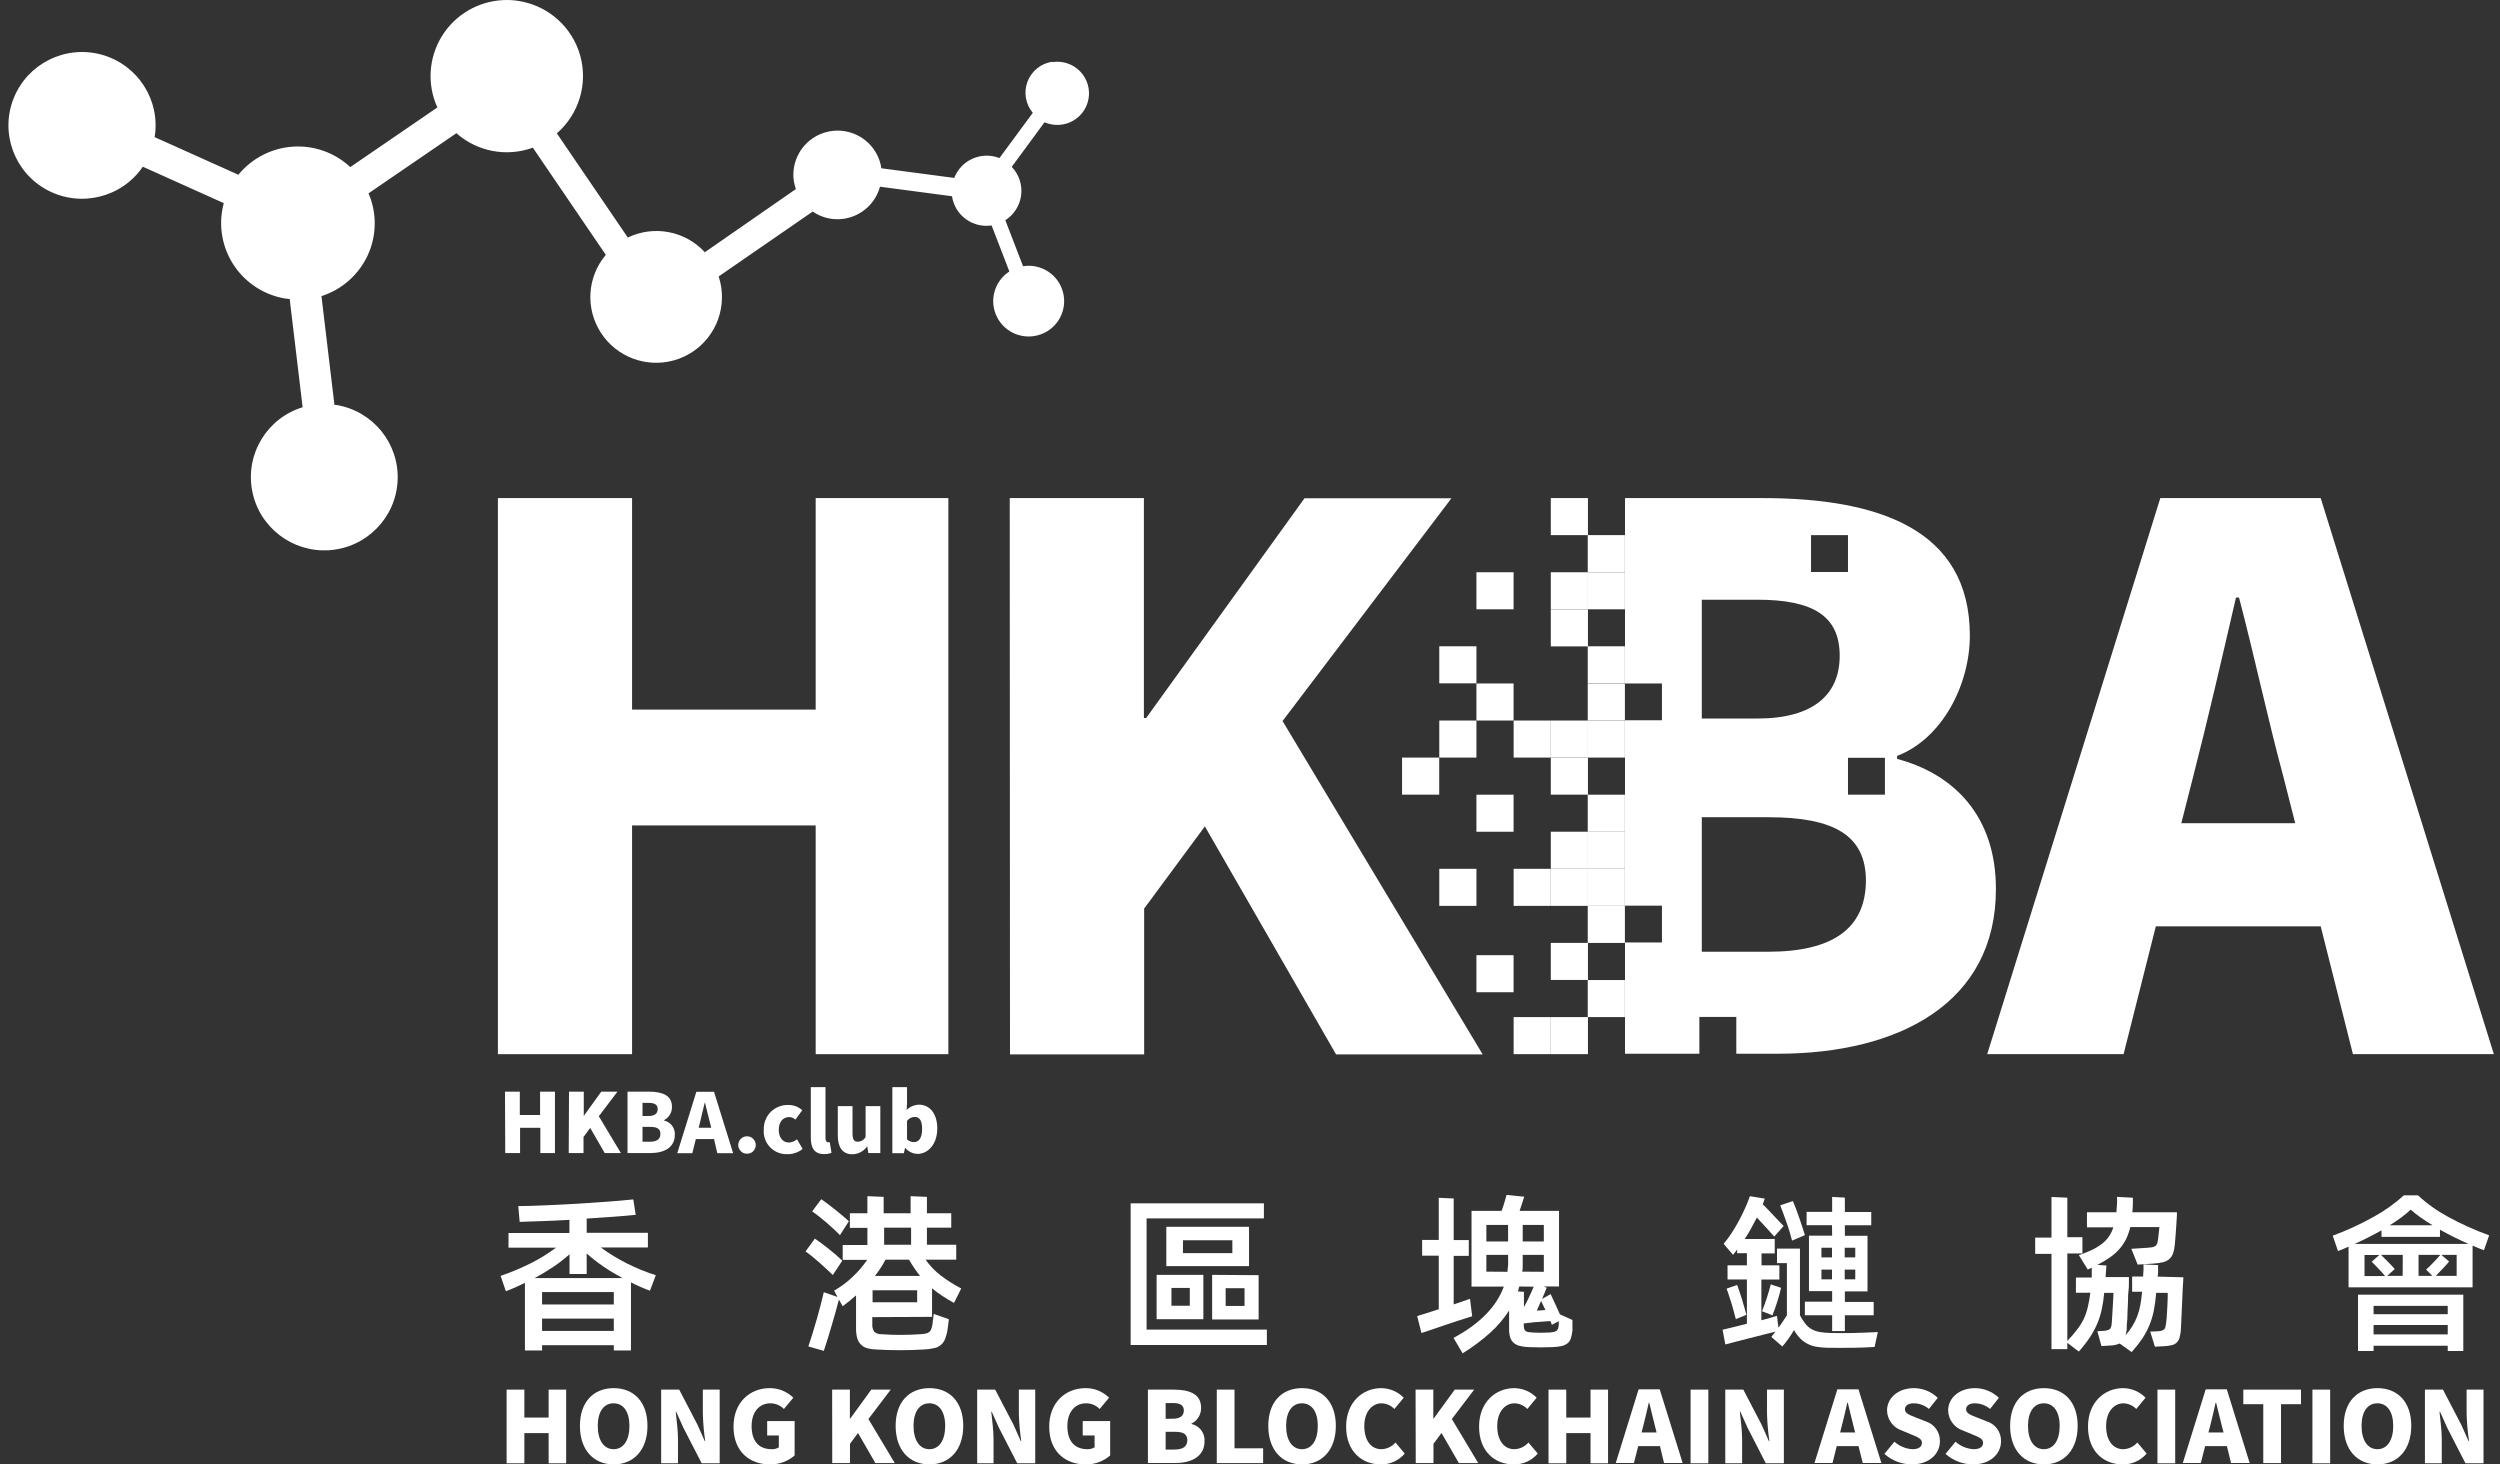 <svg width="239" height="140" viewBox="0 0 239 140" fill="none" xmlns="http://www.w3.org/2000/svg">
<rect x="0" y="0" width="239" height="140" fill="#333333" stroke="none"/>
<g clip-path="url(#clip0_924_368)">
<path fill-rule="evenodd" clip-rule="evenodd" d="M47.6 100.778H60.426V78.912H77.979V100.778H90.663V47.617H77.979V67.838H60.426V47.617H47.6V100.778Z" fill="white"/>
<path fill-rule="evenodd" clip-rule="evenodd" d="M96.556 100.798H109.381V86.861L115.184 79.002L127.727 100.798H141.743L122.611 68.93L138.756 47.637H124.709L109.573 68.643H109.356V47.617H96.531L96.556 100.798Z" fill="white"/>
<path fill-rule="evenodd" clip-rule="evenodd" d="M221.859 88.557H206.097L203.014 100.778H189.977L206.526 47.617H221.859L238.413 100.778H224.941L221.859 88.557ZM218.276 74.197C216.843 68.909 215.481 62.55 214.048 57.121H213.761C212.474 62.691 211.041 68.909 209.679 74.197L208.534 78.695H219.422L218.276 74.197Z" fill="white"/>
<path fill-rule="evenodd" clip-rule="evenodd" d="M98.234 7.792C98.623 6.776 99.536 6.051 100.611 5.9L100.585 5.945C101.862 5.734 103.133 6.353 103.744 7.49C104.359 8.622 104.183 10.021 103.305 10.972C102.427 11.918 101.045 12.204 99.859 11.686L96.721 15.953C97.412 16.672 97.74 17.658 97.624 18.644C97.503 19.631 96.953 20.516 96.11 21.054L97.805 25.452C99.521 25.175 101.166 26.237 101.615 27.912C102.069 29.582 101.181 31.323 99.561 31.942C97.937 32.566 96.11 31.867 95.323 30.327C94.531 28.782 95.041 26.896 96.494 25.955L94.798 21.552C93.244 21.784 91.736 20.904 91.186 19.434C91.105 19.213 91.045 18.987 91.009 18.76L84.127 17.849C83.688 19.465 82.331 20.667 80.671 20.914C79.627 21.07 78.562 20.823 77.695 20.224L68.704 26.428C68.931 27.112 69.037 27.827 69.016 28.551C68.956 31.303 67.099 33.698 64.435 34.448C61.776 35.192 58.936 34.126 57.442 31.806C55.944 29.492 56.136 26.468 57.916 24.365L50.939 14.116C48.436 15.032 45.626 14.499 43.633 12.733L35.232 18.483C36.045 20.37 36.019 22.518 35.162 24.385C34.304 26.257 32.694 27.681 30.732 28.31L31.973 38.714H32.15C35.666 39.293 38.184 42.407 38.012 45.959C37.836 49.506 35.026 52.359 31.474 52.601C27.922 52.837 24.748 50.382 24.102 46.89C23.451 43.398 25.53 39.977 28.931 38.931L27.695 28.591C27.553 28.576 27.412 28.541 27.266 28.541C25.348 28.219 23.633 27.152 22.503 25.573C21.373 23.988 20.919 22.026 21.241 20.114C21.282 19.877 21.337 19.646 21.393 19.419L13.653 15.938C11.635 18.891 7.71 19.857 4.541 18.182C1.373 16.501 -0.02 12.713 1.307 9.392C2.639 6.066 6.262 4.275 9.718 5.226C13.174 6.182 15.358 9.578 14.783 13.11L22.79 16.707C24.072 15.133 25.954 14.162 27.982 14.021C30.01 13.88 32.003 14.589 33.487 15.973L41.812 10.272C40.813 8.074 40.974 5.528 42.235 3.475C43.497 1.417 45.702 0.119 48.113 0.009C48.633 -0.017 49.148 0.014 49.657 0.104C52.437 0.567 54.697 2.59 55.464 5.296C56.226 7.998 55.358 10.901 53.234 12.748L60.02 22.71C62.518 21.502 65.51 22.076 67.382 24.113L76.085 18.076C75.999 17.829 75.939 17.578 75.893 17.326C75.671 15.832 76.267 14.338 77.447 13.402C78.633 12.466 80.227 12.229 81.63 12.783C83.038 13.336 84.037 14.594 84.259 16.088L91.226 17.009C91.544 16.184 92.18 15.515 92.992 15.163C93.799 14.806 94.723 14.785 95.545 15.113L98.734 10.786C98.038 9.95 97.846 8.803 98.234 7.792Z" fill="white"/>
<path fill-rule="evenodd" clip-rule="evenodd" d="M62.136 123.393C61.823 123.278 61.51 123.152 61.213 123.021C60.915 122.89 60.612 122.749 60.32 122.593V129.104H58.68V128.601H51.823V129.104H50.183V122.644L49.29 123.061C48.988 123.197 48.68 123.323 48.362 123.444L47.858 121.975C48.831 121.642 49.78 121.245 50.703 120.787C51.566 120.359 52.383 119.851 53.155 119.278H48.614V117.874H54.437V116.616C53.529 116.672 52.661 116.712 51.838 116.737L49.679 116.812L49.548 115.303C50.325 115.303 51.193 115.268 52.156 115.228C53.12 115.187 54.099 115.142 55.103 115.082C56.107 115.021 57.075 114.956 58.019 114.885C58.962 114.815 59.81 114.74 60.542 114.664L60.774 116.138C60.138 116.204 59.416 116.264 58.609 116.324C57.802 116.385 56.949 116.44 56.087 116.495V117.854H61.939V119.258H57.434C59.033 120.42 60.809 121.315 62.696 121.909L62.136 123.393ZM57.661 121.064C57.111 120.687 56.581 120.274 56.087 119.831V121.793H54.447V119.912C53.967 120.334 53.463 120.727 52.933 121.089C52.343 121.486 51.732 121.854 51.102 122.186H59.512C58.877 121.844 58.256 121.471 57.661 121.064ZM51.823 123.524V124.707H58.68V123.524H51.823ZM58.68 126.06H51.823V127.237H58.68V126.06Z" fill="white"/>
<path fill-rule="evenodd" clip-rule="evenodd" d="M79.618 121.892C79.442 121.721 79.245 121.53 79.018 121.324C78.791 121.118 78.564 120.906 78.332 120.7C78.1 120.494 77.863 120.297 77.635 120.111C77.409 119.925 77.197 119.769 77.01 119.638L77.898 118.411C78.095 118.542 78.307 118.692 78.544 118.869C78.781 119.045 79.018 119.226 79.255 119.417C79.492 119.608 79.729 119.799 79.946 119.991C80.163 120.182 80.355 120.358 80.522 120.519L79.618 121.892ZM83.392 125.917V126.571C83.367 126.828 83.433 127.085 83.569 127.306C83.766 127.477 84.018 127.563 84.275 127.553C85.491 127.638 86.717 127.638 87.933 127.553C88.115 127.548 88.296 127.527 88.473 127.492C88.599 127.472 88.715 127.427 88.821 127.356C88.912 127.281 88.983 127.18 89.023 127.07C89.084 126.909 89.124 126.737 89.149 126.566C89.149 126.415 89.189 126.265 89.205 126.114C89.22 125.963 89.24 125.807 89.26 125.61L90.703 126.114C90.703 126.29 90.668 126.436 90.658 126.561C90.648 126.687 90.622 126.853 90.592 127.065C90.552 127.376 90.471 127.683 90.36 127.975C90.199 128.443 89.795 128.79 89.305 128.881C88.972 128.956 88.635 129.002 88.296 129.012C86.783 129.102 85.269 129.102 83.756 129.012C83.478 129.007 83.201 128.966 82.928 128.896C82.706 128.841 82.499 128.725 82.333 128.569C82.156 128.398 82.03 128.187 81.959 127.955C81.869 127.628 81.828 127.286 81.838 126.949V123.839C81.632 124.026 81.42 124.202 81.208 124.373C80.996 124.544 80.779 124.7 80.562 124.876L80.199 124.237C80.103 124.619 79.992 125.017 79.881 125.429C79.77 125.842 79.644 126.265 79.517 126.692C79.391 127.12 79.265 127.537 79.139 127.95C79.013 128.363 78.887 128.76 78.756 129.142L77.277 128.72C77.398 128.368 77.53 127.97 77.666 127.522C77.802 127.075 77.938 126.617 78.075 126.149C78.211 125.681 78.337 125.223 78.453 124.77C78.569 124.317 78.67 123.905 78.756 123.533L80.067 123.99L79.739 123.387C80.37 123.024 80.96 122.592 81.485 122.089C82.02 121.596 82.494 121.042 82.903 120.443H80.562V119.019H82.923V117.384H81.248V115.991H82.923V114.355L84.477 114.421V115.991H87.055V114.355L88.614 114.421V115.991H90.94V117.364H88.614V118.999H91.415V120.423H88.483C88.887 120.997 89.376 121.505 89.931 121.933C90.547 122.406 91.203 122.818 91.894 123.175L91.203 124.564C90.799 124.338 90.421 124.106 90.072 123.88C89.734 123.658 89.412 123.417 89.104 123.16V125.892L83.392 125.917ZM80.299 118.084C80.148 117.923 79.956 117.731 79.724 117.52C79.492 117.309 79.26 117.092 79.013 116.881C78.766 116.67 78.508 116.469 78.276 116.277C78.044 116.086 77.817 115.93 77.641 115.81L78.513 114.647C78.71 114.778 78.922 114.934 79.159 115.115L79.876 115.669L80.572 116.242L81.152 116.745L80.299 118.084ZM83.418 123.351V124.494H87.681V123.351H83.418ZM83.645 121.978H87.958C87.762 121.741 87.58 121.49 87.409 121.233C87.237 120.977 87.076 120.73 86.904 120.423H84.654C84.366 120.972 84.028 121.49 83.645 121.978ZM87.101 118.999V117.364H84.522V118.999H87.101Z" fill="white"/>
<path fill-rule="evenodd" clip-rule="evenodd" d="M109.614 116.478V127.109H121.112V128.583H108.09V115.039H120.829V116.478H109.614ZM115.042 121.877V126.113H110.572V121.877H115.042ZM119.407 117.283V121.041H111.501V117.283H119.407ZM113.746 124.83V123.129H111.99V124.83H113.746ZM117.812 119.799V118.571H113.095L113.09 119.799H117.812ZM120.325 121.907V126.143H115.88V121.877L120.325 121.907ZM118.978 124.85V123.15H117.172V124.85H118.978Z" fill="white"/>
<path fill-rule="evenodd" clip-rule="evenodd" d="M140.739 125.835L140.269 125.981L139.402 126.258L138.342 126.61L137.277 126.972C136.939 127.083 136.642 127.184 136.394 127.274L135.89 127.435L135.481 125.82L135.744 125.735L136.218 125.589L136.833 125.393L137.545 125.161V120.044H135.956V118.535H137.545V114.51L138.973 114.575V118.55H140.416V120.059H138.973V124.703L139.982 124.361L140.532 124.165L140.739 125.835ZM150.325 126.193C150.325 126.379 150.325 126.555 150.325 126.696C150.325 126.837 150.325 127.023 150.325 127.199C150.3 127.461 150.249 127.717 150.168 127.969C150.108 128.15 149.992 128.311 149.84 128.432C149.669 128.557 149.472 128.648 149.265 128.688C148.983 128.744 148.695 128.779 148.408 128.784C147.651 128.819 146.894 128.819 146.142 128.784C145.85 128.779 145.562 128.738 145.279 128.668C145.067 128.618 144.876 128.517 144.709 128.376C144.558 128.24 144.442 128.069 144.381 127.873C144.301 127.601 144.26 127.32 144.27 127.038V125.287C143.766 126.072 143.155 126.786 142.459 127.415C141.642 128.145 140.759 128.804 139.825 129.377L138.958 127.903C141.46 126.56 143.064 124.925 143.766 122.998H140.678V115.758H143.549C143.655 115.496 143.746 115.229 143.821 114.958L144.028 114.238L145.713 114.404C145.673 114.545 145.607 114.741 145.527 114.998C145.446 115.255 145.36 115.501 145.274 115.758H149.043V122.983H147.57L147.863 123.098C147.797 123.274 147.726 123.451 147.651 123.632C147.575 123.813 147.499 123.994 147.424 124.175L148.241 123.717C148.362 123.969 148.503 124.276 148.67 124.643C148.836 125.01 148.983 125.347 149.129 125.649L150.325 126.193ZM142.096 118.686H144.174V117.101H142.096V118.686ZM144.174 120.975C144.195 120.764 144.174 120.558 144.174 120.341V119.964H142.096V121.569L144.114 121.584C144.114 121.388 144.154 121.187 144.174 120.975ZM145.113 123.461L145.688 123.496V124.95C145.754 124.844 145.829 124.708 145.91 124.552C145.991 124.396 146.077 124.225 146.157 124.049L146.405 123.511C146.485 123.325 146.556 123.154 146.621 123.008L145.244 122.988C145.214 123.129 145.168 123.29 145.113 123.461ZM147.59 119.964H145.572V120.326C145.572 120.542 145.572 120.754 145.572 120.96C145.572 121.171 145.572 121.373 145.522 121.569L147.59 121.584V119.964ZM145.572 117.101V118.686H147.59V117.101H145.572ZM148.549 127.33C148.65 127.315 148.741 127.269 148.821 127.209C148.887 127.149 148.937 127.073 148.963 126.988C148.993 126.867 149.013 126.746 149.018 126.62C149.013 126.57 149.013 126.515 149.018 126.464C149.018 126.414 149.018 126.364 149.018 126.308L148.362 126.65L148.216 126.293L147.661 126.334L147.005 126.384C146.773 126.384 146.541 126.419 146.314 126.449L145.673 126.52V126.65C145.668 126.776 145.683 126.897 145.708 127.018C145.723 127.103 145.774 127.184 145.839 127.239C145.915 127.3 146.006 127.335 146.102 127.345C146.208 127.345 146.349 127.375 146.51 127.39C147.04 127.42 147.575 127.42 148.105 127.39H148.135C148.276 127.38 148.413 127.36 148.549 127.33ZM147.101 124.874C147.035 125.015 146.975 125.181 146.919 125.302L147.742 125.237L147.328 124.371C147.242 124.557 147.166 124.734 147.101 124.874Z" fill="white"/>
<path fill-rule="evenodd" clip-rule="evenodd" d="M174.961 127.432C175.728 127.432 176.475 127.462 177.242 127.432C178.009 127.402 178.756 127.392 179.522 127.346L179.21 128.77C178.468 128.815 177.731 128.841 177 128.851C176.268 128.861 175.526 128.851 174.785 128.851C174.427 128.846 174.068 128.815 173.715 128.76C173.417 128.72 173.13 128.629 172.857 128.498C172.595 128.368 172.353 128.202 172.141 127.995C171.894 127.744 171.682 127.462 171.505 127.155C171.187 127.714 170.814 128.242 170.39 128.725L169.341 127.809L169.734 127.306L168.624 127.583C168.18 127.688 167.731 127.804 167.272 127.925L165.95 128.267L164.941 128.529L164.679 127.125L165.653 126.888L167.005 126.551V122.315H165.153V120.967H167.005V119.809H166.071V119.457L165.678 119.96L164.78 118.914C165.047 118.592 165.294 118.255 165.526 117.908C165.769 117.535 166.001 117.143 166.223 116.735C166.445 116.328 166.642 115.915 166.828 115.508C167 115.13 167.156 114.748 167.287 114.355L168.715 114.587L168.518 115.125C168.846 115.452 169.194 115.81 169.558 116.202C169.921 116.594 170.244 116.937 170.516 117.208L169.618 118.214C169.386 117.953 169.114 117.661 168.821 117.334L167.958 116.398C167.772 116.75 167.59 117.098 167.403 117.44C167.222 117.787 167.015 118.124 166.793 118.446H169.664V119.824H168.402V120.967H170.108V122.325H168.387V126.219L169.25 125.983C169.507 125.912 169.714 125.847 169.881 125.792L169.961 126.481L170.027 126.924L170.431 126.35C170.567 126.154 170.698 125.953 170.829 125.741V120.755H169.881V119.367H172.075V125.746C172.222 126.023 172.393 126.285 172.58 126.536C172.736 126.737 172.923 126.909 173.14 127.039C173.377 127.18 173.634 127.276 173.902 127.326C174.25 127.392 174.608 127.427 174.961 127.432ZM166.071 122.838C166.147 123.045 166.228 123.276 166.309 123.522C166.389 123.769 166.47 124.026 166.556 124.287C166.641 124.549 166.707 124.79 166.773 125.037C166.838 125.283 166.899 125.505 166.954 125.701L165.945 126.109L165.764 125.424C165.698 125.173 165.627 124.921 165.547 124.655C165.466 124.388 165.38 124.151 165.299 123.885C165.219 123.618 165.138 123.407 165.062 123.195L166.071 122.838ZM168.448 125.354C168.614 124.951 168.766 124.519 168.917 124.056C169.068 123.593 169.184 123.17 169.285 122.788L170.269 123.115C170.178 123.517 170.062 123.965 169.906 124.448C169.749 124.931 169.603 125.369 169.447 125.746L168.448 125.354ZM171.319 118.602C171.263 118.386 171.192 118.124 171.107 117.827C171.021 117.53 170.92 117.218 170.809 116.911C170.698 116.604 170.592 116.298 170.481 116.001L170.188 115.231L171.399 114.823C171.485 115.03 171.586 115.276 171.697 115.558C171.808 115.84 171.909 116.137 172.015 116.443C172.121 116.75 172.217 117.047 172.313 117.334L172.55 118.079L171.319 118.602ZM175.138 117.128H172.711V115.855H175.153V114.426L176.369 114.491V115.865H178.892V117.138H176.369V118.144H178.534V123.457H176.369V124.463H179.124V125.741H176.369V127.251H175.153V125.741H172.545V124.438H175.153V123.432H172.938V118.129H175.153L175.138 117.128ZM174.129 120.207H175.138V119.286H174.129V120.207ZM175.138 121.374H174.129V122.305H175.138V121.374ZM176.354 120.207H177.363V119.286H176.354V120.207ZM177.363 121.374H176.354V122.305H177.363V121.374Z" fill="white"/>
<path fill-rule="evenodd" clip-rule="evenodd" d="M206.263 122.044C206.314 121.838 206.314 121.637 206.314 121.446C206.314 121.249 206.314 121.083 206.314 120.942L204.921 120.877C204.921 120.993 204.926 121.163 204.921 121.38C204.916 121.596 204.881 121.813 204.881 122.034H203.831V123.488H204.785C204.74 123.966 204.684 124.399 204.613 124.781C204.548 125.144 204.447 125.501 204.316 125.843C204.195 126.165 204.038 126.476 203.857 126.774C203.665 127.086 203.443 127.382 203.196 127.659C203.236 127.543 203.266 127.423 203.281 127.297C203.322 127.166 203.322 126.945 203.322 126.859C203.322 126.774 203.307 126.602 203.347 126.356C203.387 126.109 203.372 125.808 203.387 125.501C203.403 125.194 203.418 124.841 203.433 124.495C203.448 124.147 203.433 123.81 203.478 123.488C203.524 123.166 203.524 122.879 203.524 122.628C203.524 122.376 203.524 122.195 203.524 122.09H201.294L201.374 120.978L200.506 120.927C200.93 120.711 201.344 120.464 201.733 120.193C202.066 119.956 202.368 119.685 202.636 119.383C202.883 119.095 203.095 118.779 203.261 118.442C203.433 118.08 203.564 117.702 203.655 117.31H206.44L206.309 118.492C206.294 118.628 206.263 118.758 206.223 118.89C206.188 118.985 206.122 119.065 206.041 119.126C205.945 119.187 205.834 119.227 205.718 119.242C205.552 119.267 205.38 119.282 205.214 119.292L203.756 119.387L204.361 120.897L205.819 120.801C206.132 120.786 206.445 120.741 206.753 120.675C206.985 120.625 207.197 120.525 207.378 120.374C207.55 120.223 207.676 120.027 207.747 119.81C207.843 119.519 207.898 119.212 207.918 118.905C207.928 118.773 207.948 118.573 207.969 118.306C207.989 118.039 208.014 117.748 208.034 117.445C208.054 117.144 208.064 116.852 208.09 116.565C208.115 116.278 208.115 116.057 208.115 115.891H203.852C203.872 115.644 203.902 115.383 203.902 115.106C203.902 114.834 203.902 114.633 203.902 114.502L202.388 114.422C202.388 114.613 202.404 114.844 202.388 115.116C202.373 115.388 202.333 115.644 202.333 115.891H199.513V117.33H202.035C201.939 117.652 201.793 117.954 201.601 118.226C201.415 118.492 201.188 118.724 200.93 118.92C200.638 119.141 200.32 119.337 199.987 119.493C199.583 119.685 199.164 119.85 198.741 119.997L199.593 121.37L199.79 121.28C199.851 121.254 199.911 121.224 199.972 121.194V121.627C199.972 121.792 199.972 121.964 199.972 122.13H198.458V123.583H199.835C199.78 124.056 199.699 124.52 199.588 124.983C199.497 125.375 199.361 125.757 199.19 126.124C199.013 126.482 198.801 126.819 198.554 127.13C198.271 127.503 197.964 127.855 197.636 128.187V119.831H199.079V118.276H197.636V114.497L196.122 114.432V118.316H194.563V119.871H196.122V128.977H197.636V128.373L198.736 129.209C199.114 128.786 199.467 128.333 199.785 127.86C200.057 127.448 200.295 127.01 200.491 126.557C200.678 126.115 200.824 125.657 200.925 125.184C201.036 124.661 201.117 124.132 201.162 123.599H202.05C202.05 123.684 202.04 123.866 202.025 124.137C202.01 124.409 201.99 124.706 201.975 125.008C201.96 125.31 201.939 125.596 201.924 125.878C201.909 126.16 201.884 126.351 201.884 126.461C201.864 126.789 201.798 126.99 201.687 127.075C201.495 127.176 201.283 127.231 201.067 127.231L200.506 127.262L200.9 128.686L201.657 128.635C201.995 128.64 202.328 128.569 202.641 128.439L203.786 129.259C204.149 128.857 204.487 128.429 204.795 127.981C205.057 127.584 205.284 127.166 205.466 126.728C205.653 126.281 205.799 125.813 205.895 125.335C206.006 124.761 206.087 124.182 206.132 123.599H207.232C207.232 123.644 207.242 123.82 207.232 124.102C207.222 124.384 207.207 124.696 207.192 125.028C207.177 125.36 207.156 125.682 207.136 125.949C207.116 126.215 207.086 126.386 207.086 126.452C207.071 126.587 207.045 126.723 207.015 126.854C206.995 126.945 206.949 127.025 206.884 127.09C206.818 127.146 206.738 127.191 206.652 127.211C206.526 127.247 206.4 127.267 206.268 127.272L205.562 127.302L206.006 128.74L206.889 128.695C207.126 128.686 207.363 128.655 207.595 128.605C207.787 128.569 207.959 128.479 208.1 128.343C208.231 128.203 208.327 128.027 208.377 127.84C208.448 127.563 208.488 127.282 208.498 127C208.514 126.673 208.524 126.291 208.549 125.868C208.574 125.445 208.594 125.008 208.609 124.555C208.625 124.102 208.645 123.664 208.665 123.237C208.685 122.809 208.73 122.436 208.73 122.11L206.263 122.044Z" fill="white"/>
<path fill-rule="evenodd" clip-rule="evenodd" d="M237.464 119.521C237.101 119.39 236.738 119.244 236.379 119.078V123.068H224.523V119.179L224.018 119.4C223.852 119.471 223.68 119.536 223.514 119.602L223.009 118.132C224.341 117.639 225.633 117.046 226.874 116.356C227.933 115.778 228.922 115.078 229.815 114.273H231.157C232.03 115.083 233.009 115.778 234.059 116.341C235.315 117.026 236.617 117.614 237.964 118.097L237.464 119.521ZM233.261 117.559V118.243H227.671V117.624C227.278 117.841 226.869 118.062 226.44 118.278C226.011 118.495 225.572 118.711 225.113 118.917H235.986C235.022 118.49 234.114 118.037 233.261 117.559ZM225.426 123.773H235.491V129.156H234.003V128.653H226.914V129.156H225.426V123.773ZM227.383 121.287C227.126 121.025 226.909 120.784 226.738 120.618L227.459 119.979H226.046V121.991H228.014C227.817 121.745 227.605 121.508 227.383 121.287ZM226.914 125.639H234.003V124.839H226.914V125.639ZM234.003 126.671H226.914V127.566H234.003V126.671ZM227.626 119.964L228.277 120.618C228.534 120.88 228.781 121.121 228.937 121.322L228.216 121.976H229.694L229.704 119.964H227.626ZM229.588 116.371C229.225 116.643 228.847 116.9 228.458 117.136H232.56C232.141 116.885 231.758 116.633 231.4 116.382C231.077 116.155 230.769 115.914 230.476 115.647V115.632C230.194 115.894 229.896 116.14 229.588 116.371ZM232.298 121.035C232.429 120.91 232.55 120.784 232.671 120.653L233.019 120.276L233.297 119.964H231.213V121.976H232.54L231.934 121.373L232.298 121.035ZM233.393 119.964L234.134 120.603L233.887 120.89C233.786 121 233.68 121.121 233.564 121.242L233.206 121.614L232.868 121.976H234.856V119.964H233.393Z" fill="white"/>
<path fill-rule="evenodd" clip-rule="evenodd" d="M48.433 139.891H50.128V137.004H52.449V139.891H54.124V132.848H52.449V135.519H50.128V132.848H48.433V139.891Z" fill="white"/>
<path fill-rule="evenodd" clip-rule="evenodd" d="M55.441 136.314C55.441 134.01 56.748 132.707 58.67 132.707C60.592 132.707 61.899 134.02 61.899 136.314C61.899 138.609 60.592 139.997 58.67 139.997C56.748 139.997 55.441 138.619 55.441 136.314ZM58.66 134.156C57.722 134.156 57.146 134.956 57.146 136.314C57.146 137.673 57.717 138.543 58.66 138.543C59.603 138.543 60.174 137.688 60.174 136.314C60.174 134.956 59.599 134.156 58.66 134.156Z" fill="white"/>
<path fill-rule="evenodd" clip-rule="evenodd" d="M63.206 139.891H64.815V137.557C64.815 136.712 64.674 135.746 64.598 134.961H64.644L65.335 136.5L67.081 139.891H68.801V132.848H67.192V135.167C67.217 136.038 67.292 136.908 67.418 137.768H67.373L66.682 136.209L64.931 132.848H63.206V139.891Z" fill="white"/>
<path fill-rule="evenodd" clip-rule="evenodd" d="M73.614 139.998C74.477 140.008 75.315 139.706 75.966 139.142V135.852H73.342V137.23H74.457V138.367C74.255 138.488 74.023 138.554 73.786 138.544C72.479 138.544 71.853 137.703 71.853 136.335C71.853 134.966 72.6 134.156 73.645 134.156C74.134 134.156 74.603 134.352 74.941 134.7L75.839 133.623C75.244 133.029 74.427 132.697 73.584 132.707C71.702 132.707 70.123 134.051 70.123 136.39C70.123 138.77 71.657 139.998 73.614 139.998Z" fill="white"/>
<path fill-rule="evenodd" clip-rule="evenodd" d="M79.563 139.871H81.258V138.03L82.025 136.993L83.685 139.871H85.542L83.019 135.66L85.154 132.848H83.297L81.279 135.62H81.248V132.848H79.553L79.563 139.871Z" fill="white"/>
<path fill-rule="evenodd" clip-rule="evenodd" d="M85.623 136.314C85.623 134.01 86.934 132.707 88.857 132.707C90.779 132.707 92.086 134.02 92.086 136.314C92.086 138.609 90.779 139.997 88.857 139.997C86.934 139.997 85.623 138.619 85.623 136.314ZM88.847 134.156C87.913 134.156 87.333 134.956 87.333 136.314C87.333 137.673 87.903 138.543 88.847 138.543C89.79 138.543 90.36 137.688 90.36 136.314C90.36 134.956 89.78 134.156 88.847 134.156Z" fill="white"/>
<path fill-rule="evenodd" clip-rule="evenodd" d="M93.418 139.891H94.982V137.557C94.982 136.712 94.84 135.746 94.765 134.961H94.81L95.501 136.5L97.247 139.891H98.968V132.848H97.403V135.167C97.429 136.038 97.504 136.908 97.63 137.768H97.585L96.894 136.209L95.138 132.848H93.418V139.891Z" fill="white"/>
<path fill-rule="evenodd" clip-rule="evenodd" d="M103.786 139.998C104.649 140.013 105.481 139.706 106.132 139.142V135.852H103.508V137.23H104.644V138.367C104.442 138.488 104.21 138.549 103.973 138.544C102.666 138.544 102.04 137.703 102.04 136.335C102.04 134.966 102.787 134.156 103.826 134.156C104.316 134.151 104.785 134.347 105.128 134.7L106.026 133.623C105.431 133.029 104.613 132.697 103.771 132.707C101.889 132.707 100.305 134.051 100.305 136.39C100.305 138.77 101.838 139.998 103.786 139.998Z" fill="white"/>
<path fill-rule="evenodd" clip-rule="evenodd" d="M109.74 132.848H112.202C113.66 132.848 114.825 133.235 114.825 134.583C114.84 135.222 114.482 135.811 113.907 136.093V136.133C114.674 136.299 115.204 137.004 115.153 137.783C115.153 139.217 113.932 139.861 112.398 139.861H109.74V132.848ZM113.175 134.84C113.175 134.362 112.848 134.131 112.136 134.131H111.435V135.64L112.136 135.63C112.853 135.63 113.175 135.318 113.175 134.84ZM113.508 137.683C113.508 137.079 113.1 136.878 112.277 136.878H111.435V138.583L112.277 138.578C113.09 138.578 113.508 138.286 113.508 137.683Z" fill="white"/>
<path fill-rule="evenodd" clip-rule="evenodd" d="M116.324 139.871H120.754V138.458H118.019V132.848H116.324V139.871Z" fill="white"/>
<path fill-rule="evenodd" clip-rule="evenodd" d="M121.248 136.314C121.248 134.01 122.555 132.707 124.477 132.707C126.399 132.707 127.706 134.02 127.706 136.314C127.706 138.609 126.399 139.997 124.477 139.997C122.555 139.997 121.248 138.619 121.248 136.314ZM124.467 134.156C123.529 134.156 122.953 134.956 122.953 136.314C122.953 137.673 123.524 138.543 124.467 138.543C125.411 138.543 125.981 137.688 125.981 136.314C125.981 134.956 125.405 134.156 124.467 134.156Z" fill="white"/>
<path fill-rule="evenodd" clip-rule="evenodd" d="M131.995 139.997C132.878 140.017 133.725 139.635 134.295 138.961L133.407 137.904C133.069 138.297 132.58 138.528 132.06 138.543C131.066 138.543 130.426 137.703 130.426 136.335C130.426 134.966 131.172 134.156 132.081 134.156C132.545 134.171 132.984 134.362 133.302 134.699L134.195 133.623C133.635 133.044 132.863 132.717 132.055 132.707C130.264 132.707 128.69 134.05 128.69 136.39C128.69 138.77 130.209 139.997 131.995 139.997Z" fill="white"/>
<path fill-rule="evenodd" clip-rule="evenodd" d="M135.345 139.871H137.04V138.03L137.807 136.993L139.467 139.871H141.319L138.796 135.66L140.93 132.848H139.074L137.056 135.62H137.025V132.848H135.33L135.345 139.871Z" fill="white"/>
<path fill-rule="evenodd" clip-rule="evenodd" d="M144.709 139.997C145.592 140.017 146.44 139.635 147.01 138.961L146.117 137.904C145.779 138.297 145.295 138.528 144.775 138.543C143.781 138.543 143.135 137.703 143.135 136.335C143.135 134.966 143.882 134.156 144.79 134.156C145.254 134.171 145.693 134.367 146.016 134.699L146.904 133.623C146.344 133.044 145.572 132.717 144.765 132.707C142.974 132.707 141.4 134.05 141.4 136.39C141.4 138.77 142.918 139.997 144.709 139.997Z" fill="white"/>
<path fill-rule="evenodd" clip-rule="evenodd" d="M148.039 139.891H149.734V137.004H152.055V139.891H153.73V132.848H152.055V135.519H149.734V132.848H148.039V139.891Z" fill="white"/>
<path fill-rule="evenodd" clip-rule="evenodd" d="M158.695 138.249H156.612L156.203 139.864H154.467L156.652 132.82H158.67L160.86 139.864H159.079L158.695 138.249ZM158.221 136.352C158.034 135.653 157.853 134.813 157.666 134.093H157.626C157.454 134.833 157.268 135.653 157.086 136.352L156.935 136.946H158.372L158.221 136.352Z" fill="white"/>
<path fill-rule="evenodd" clip-rule="evenodd" d="M161.621 139.891H163.317V132.848H161.621V139.891Z" fill="white"/>
<path fill-rule="evenodd" clip-rule="evenodd" d="M164.936 139.891H166.546V137.557C166.546 136.712 166.405 135.746 166.329 134.961H166.379L167.071 136.5L168.811 139.891H170.537V132.848H168.927V135.167C168.953 136.038 169.028 136.908 169.154 137.768H169.104L168.413 136.209L166.662 132.848H164.936V139.891Z" fill="white"/>
<path fill-rule="evenodd" clip-rule="evenodd" d="M177.676 138.249H175.592L175.189 139.864H173.463L175.653 132.82H177.671L179.861 139.864H178.08L177.676 138.249ZM177.202 136.352C177.015 135.653 176.833 134.813 176.647 134.093H176.606C176.435 134.833 176.248 135.653 176.066 136.352L175.915 136.946H177.353L177.202 136.352Z" fill="white"/>
<path fill-rule="evenodd" clip-rule="evenodd" d="M182.767 139.997C184.447 139.997 185.456 138.971 185.456 137.799C185.486 136.913 184.911 136.123 184.064 135.872L183.181 135.525C182.56 135.278 182.111 135.117 182.111 134.74C182.111 134.362 182.449 134.156 182.954 134.156C183.488 134.161 183.998 134.352 184.407 134.694L185.249 133.633C184.634 133.039 183.811 132.707 182.954 132.707C181.46 132.707 180.401 133.653 180.401 134.835C180.416 135.716 180.991 136.491 181.828 136.762L182.727 137.14C183.352 137.391 183.736 137.552 183.736 137.93C183.736 138.307 183.443 138.543 182.817 138.543C182.182 138.503 181.581 138.252 181.107 137.829L180.148 138.991C180.87 139.635 181.798 139.992 182.767 139.997Z" fill="white"/>
<path fill-rule="evenodd" clip-rule="evenodd" d="M188.609 139.997C190.289 139.997 191.298 138.971 191.298 137.799C191.329 136.913 190.753 136.123 189.906 135.872L189.028 135.525C188.402 135.278 187.958 135.117 187.958 134.74C187.958 134.362 188.296 134.156 188.801 134.156C189.331 134.161 189.845 134.352 190.249 134.694L191.092 133.633C190.476 133.039 189.659 132.707 188.801 132.707C187.302 132.707 186.243 133.653 186.243 134.835C186.258 135.716 186.833 136.491 187.671 136.762L188.574 137.14C189.194 137.391 189.583 137.552 189.583 137.93C189.583 138.307 189.29 138.543 188.665 138.543C188.029 138.503 187.424 138.252 186.949 137.829L185.991 138.991C186.712 139.635 187.64 139.992 188.609 139.997Z" fill="white"/>
<path fill-rule="evenodd" clip-rule="evenodd" d="M192.167 136.314C192.167 134.01 193.473 132.707 195.396 132.707C197.318 132.707 198.625 134.02 198.625 136.314C198.625 138.609 197.318 139.997 195.396 139.997C193.473 139.997 192.167 138.619 192.167 136.314ZM195.391 134.156C194.457 134.156 193.877 134.956 193.877 136.314C193.877 137.673 194.442 138.543 195.391 138.543C196.339 138.543 196.904 137.688 196.904 136.314C196.904 134.956 196.324 134.156 195.391 134.156Z" fill="white"/>
<path fill-rule="evenodd" clip-rule="evenodd" d="M202.918 139.997C203.801 140.017 204.649 139.635 205.219 138.961L204.331 137.904C203.993 138.297 203.503 138.528 202.984 138.543C201.99 138.543 201.344 137.703 201.344 136.335C201.344 134.966 202.096 134.156 203.004 134.156C203.468 134.171 203.907 134.367 204.225 134.699L205.113 133.623C204.553 133.044 203.781 132.717 202.974 132.707C201.183 132.707 199.613 134.05 199.613 136.39C199.613 138.77 201.127 139.997 202.918 139.997Z" fill="white"/>
<path fill-rule="evenodd" clip-rule="evenodd" d="M206.253 139.891H207.949V132.848H206.253V139.891Z" fill="white"/>
<path fill-rule="evenodd" clip-rule="evenodd" d="M212.893 138.249H210.809L210.4 139.864H208.675L210.865 132.82H212.883L215.067 139.864H213.286L212.893 138.249ZM212.419 136.352C212.227 135.653 212.05 134.813 211.859 134.093H211.818C211.652 134.833 211.46 135.653 211.283 136.352L211.127 136.946H212.57L212.419 136.352Z" fill="white"/>
<path fill-rule="evenodd" clip-rule="evenodd" d="M216.369 139.871H218.065V134.241H219.977V132.848H214.462V134.241H216.369V139.871Z" fill="white"/>
<path fill-rule="evenodd" clip-rule="evenodd" d="M221.067 139.891H222.762V132.848H221.067V139.891Z" fill="white"/>
<path fill-rule="evenodd" clip-rule="evenodd" d="M224.059 136.314C224.059 134.01 225.365 132.707 227.288 132.707C229.21 132.707 230.517 134.02 230.517 136.314C230.517 138.609 229.21 139.997 227.288 139.997C225.365 139.997 224.059 138.619 224.059 136.314ZM227.278 134.156C226.339 134.156 225.764 134.956 225.764 136.314C225.764 137.673 226.334 138.543 227.278 138.543C228.221 138.543 228.791 137.688 228.791 136.314C228.791 134.956 228.216 134.156 227.278 134.156Z" fill="white"/>
<path fill-rule="evenodd" clip-rule="evenodd" d="M231.823 139.891H233.433V137.557C233.433 136.712 233.291 135.746 233.216 134.961H233.266L233.957 136.5L235.698 139.891H237.424V132.848H235.809V135.167C235.834 136.038 235.91 136.908 236.041 137.768H235.991L235.299 136.209L233.549 132.848H231.823V139.891Z" fill="white"/>
<path fill-rule="evenodd" clip-rule="evenodd" d="M181.364 72.552C186.758 73.981 190.824 77.981 190.809 85.015C190.809 95.877 181.561 100.737 169.957 100.737H165.991V97.216H162.459V100.737H155.35V90.101H158.882V86.579H155.35V68.859H158.882V65.337H155.35V47.617H168.468C179.503 47.617 188.317 50.545 188.317 60.764C188.317 65.478 185.663 70.625 181.364 72.265V72.552ZM173.135 54.681H176.667V51.159H173.135V54.681ZM162.691 68.693H167.994C173.438 68.693 175.875 66.338 175.875 62.691C175.875 58.907 173.367 57.332 167.994 57.332H162.691V68.693ZM169.043 90.987C175.204 90.987 178.357 88.768 178.382 84.2C178.382 79.842 175.3 78.127 169.069 78.127H162.691V90.987H169.069H169.043ZM180.199 72.446H176.667V75.968H180.199V72.446Z" fill="white"/>
<path fill-rule="evenodd" clip-rule="evenodd" d="M148.256 51.159H151.808V47.617H148.256V51.159Z" fill="white"/>
<path fill-rule="evenodd" clip-rule="evenodd" d="M151.788 54.698H155.34V51.156H151.788V54.698Z" fill="white"/>
<path fill-rule="evenodd" clip-rule="evenodd" d="M151.788 58.249H155.34V54.707H151.788V58.249Z" fill="white"/>
<path fill-rule="evenodd" clip-rule="evenodd" d="M148.256 58.249H151.808V54.707H148.256V58.249Z" fill="white"/>
<path fill-rule="evenodd" clip-rule="evenodd" d="M141.147 58.249H144.699V54.707H141.147V58.249Z" fill="white"/>
<path fill-rule="evenodd" clip-rule="evenodd" d="M134.038 75.968H137.59V72.426H134.038V75.968Z" fill="white"/>
<path fill-rule="evenodd" clip-rule="evenodd" d="M137.595 86.601H141.147V83.059H137.595V86.601Z" fill="white"/>
<path fill-rule="evenodd" clip-rule="evenodd" d="M148.256 61.796H151.808V58.254H148.256V61.796Z" fill="white"/>
<path fill-rule="evenodd" clip-rule="evenodd" d="M151.788 65.327H155.34V61.785H151.788V65.327Z" fill="white"/>
<path fill-rule="evenodd" clip-rule="evenodd" d="M151.788 68.882H155.34V65.34H151.788V68.882Z" fill="white"/>
<path fill-rule="evenodd" clip-rule="evenodd" d="M151.788 72.425H155.34V68.883H151.788V72.425Z" fill="white"/>
<path fill-rule="evenodd" clip-rule="evenodd" d="M148.256 72.425H151.808V68.883H148.256V72.425Z" fill="white"/>
<path fill-rule="evenodd" clip-rule="evenodd" d="M144.704 72.425H148.256V68.883H144.704V72.425Z" fill="white"/>
<path fill-rule="evenodd" clip-rule="evenodd" d="M148.256 75.968H151.808V72.426H148.256V75.968Z" fill="white"/>
<path fill-rule="evenodd" clip-rule="evenodd" d="M141.147 68.882H144.699V65.34H141.147V68.882Z" fill="white"/>
<path fill-rule="evenodd" clip-rule="evenodd" d="M137.595 65.327H141.147V61.785H137.595V65.327Z" fill="white"/>
<path fill-rule="evenodd" clip-rule="evenodd" d="M137.595 72.425H141.147V68.883H137.595V72.425Z" fill="white"/>
<path fill-rule="evenodd" clip-rule="evenodd" d="M141.147 79.515H144.699V75.973H141.147V79.515Z" fill="white"/>
<path fill-rule="evenodd" clip-rule="evenodd" d="M141.147 94.858H144.699V91.316H141.147V94.858Z" fill="white"/>
<path fill-rule="evenodd" clip-rule="evenodd" d="M151.788 79.515H155.34V75.973H151.788V79.515Z" fill="white"/>
<path fill-rule="evenodd" clip-rule="evenodd" d="M151.788 83.054H155.34V79.512H151.788V83.054Z" fill="white"/>
<path fill-rule="evenodd" clip-rule="evenodd" d="M148.256 83.054H151.808V79.512H148.256V83.054Z" fill="white"/>
<path fill-rule="evenodd" clip-rule="evenodd" d="M148.256 86.601H151.808V83.059H148.256V86.601Z" fill="white"/>
<path fill-rule="evenodd" clip-rule="evenodd" d="M144.704 86.601H148.256V83.059H144.704V86.601Z" fill="white"/>
<path fill-rule="evenodd" clip-rule="evenodd" d="M151.788 86.601H155.34V83.059H151.788V86.601Z" fill="white"/>
<path fill-rule="evenodd" clip-rule="evenodd" d="M151.788 90.144H155.34V86.602H151.788V90.144Z" fill="white"/>
<path fill-rule="evenodd" clip-rule="evenodd" d="M148.256 93.682H151.808V90.141H148.256V93.682Z" fill="white"/>
<path fill-rule="evenodd" clip-rule="evenodd" d="M151.788 97.233H155.34V93.691H151.788V97.233Z" fill="white"/>
<path fill-rule="evenodd" clip-rule="evenodd" d="M148.256 100.776H151.808V97.234H148.256V100.776Z" fill="white"/>
<path fill-rule="evenodd" clip-rule="evenodd" d="M144.704 100.776H148.256V97.234H144.704V100.776Z" fill="white"/>
<path fill-rule="evenodd" clip-rule="evenodd" d="M48.302 110.23H49.719V107.815H51.657V110.23H53.054V104.363H51.632V106.597H49.694V104.363H48.276L48.302 110.23Z" fill="white"/>
<path fill-rule="evenodd" clip-rule="evenodd" d="M54.397 104.363H55.809V106.683L57.479 104.363H59.028L57.247 106.713L59.361 110.235H57.812L56.425 107.83L55.784 108.695V110.235H54.371L54.397 104.363Z" fill="white"/>
<path fill-rule="evenodd" clip-rule="evenodd" d="M59.992 104.363H62.05C63.266 104.363 64.24 104.685 64.24 105.812C64.255 106.351 63.958 106.849 63.473 107.085V107.115C64.114 107.256 64.553 107.84 64.512 108.494C64.512 109.691 63.503 110.23 62.212 110.23H59.992V104.363ZM62.878 106.029C62.878 105.626 62.6 105.435 62.01 105.435H61.425V106.688H62.01C62.61 106.688 62.878 106.431 62.878 106.029ZM63.135 108.398C63.135 107.89 62.792 107.729 62.126 107.729H61.425V109.148H62.126C62.807 109.148 63.135 108.907 63.135 108.398Z" fill="white"/>
<path fill-rule="evenodd" clip-rule="evenodd" d="M68.261 108.897H66.521L66.183 110.245H64.745L66.571 104.379H68.261L70.088 110.245H68.574L68.261 108.897ZM67.868 107.307C67.706 106.723 67.56 106.024 67.398 105.425H67.368C67.227 106.039 67.066 106.723 66.919 107.307L66.793 107.81H67.994L67.868 107.307Z" fill="white"/>
<path fill-rule="evenodd" clip-rule="evenodd" d="M70.996 110.188C71.253 110.334 71.576 110.334 71.834 110.188C72.091 110.037 72.252 109.76 72.252 109.463C72.252 109.166 72.091 108.89 71.834 108.739C71.576 108.592 71.253 108.592 70.996 108.739C70.739 108.89 70.577 109.166 70.577 109.463C70.577 109.76 70.739 110.037 70.996 110.188Z" fill="white"/>
<path fill-rule="evenodd" clip-rule="evenodd" d="M73.608 109.664C74.036 110.112 74.632 110.358 75.247 110.338C75.787 110.353 76.317 110.177 76.731 109.835L76.191 108.914C75.974 109.106 75.701 109.216 75.409 109.226C74.854 109.226 74.45 108.763 74.45 108.014C74.45 107.264 74.844 106.791 75.459 106.791C75.681 106.796 75.888 106.887 76.039 107.038L76.695 106.137C76.337 105.815 75.873 105.634 75.383 105.634C74.753 105.614 74.137 105.85 73.683 106.298C73.234 106.746 72.997 107.365 73.017 107.994C72.967 108.613 73.184 109.216 73.608 109.664Z" fill="white"/>
<path fill-rule="evenodd" clip-rule="evenodd" d="M78.796 110.329C79.033 110.335 79.27 110.294 79.492 110.209L79.326 109.202C79.275 109.208 79.22 109.208 79.169 109.202C79.058 109.202 78.917 109.117 78.917 108.825V103.93H77.514V108.77C77.514 109.711 77.832 110.34 78.796 110.329Z" fill="white"/>
<path fill-rule="evenodd" clip-rule="evenodd" d="M81.475 110.345C82.03 110.345 82.555 110.073 82.878 109.62H82.913L83.014 110.234H84.159V105.746H82.752V108.689C82.605 108.966 82.318 109.147 82.005 109.147C81.667 109.147 81.501 108.971 81.501 108.347V105.746H80.093V108.523C80.093 109.64 80.512 110.345 81.475 110.345Z" fill="white"/>
<path fill-rule="evenodd" clip-rule="evenodd" d="M86.551 109.746H86.521L86.41 110.249H85.31V103.93H86.712V105.439L86.677 106.108C86.99 105.801 87.404 105.625 87.843 105.605C88.917 105.605 89.603 106.506 89.603 107.879C89.603 109.429 88.68 110.314 87.716 110.314C87.262 110.299 86.839 110.093 86.551 109.746ZM87.429 106.777C87.146 106.787 86.884 106.928 86.712 107.155V108.926C86.894 109.097 87.136 109.192 87.383 109.187C87.807 109.187 88.155 108.835 88.155 107.935C88.155 107.145 87.928 106.777 87.429 106.777Z" fill="white"/>
</g>
<defs>
<clipPath id="clip0_924_368">
<rect width="237.606" height="140" fill="white" transform="translate(0.807)"/>
</clipPath>
</defs>
</svg>

